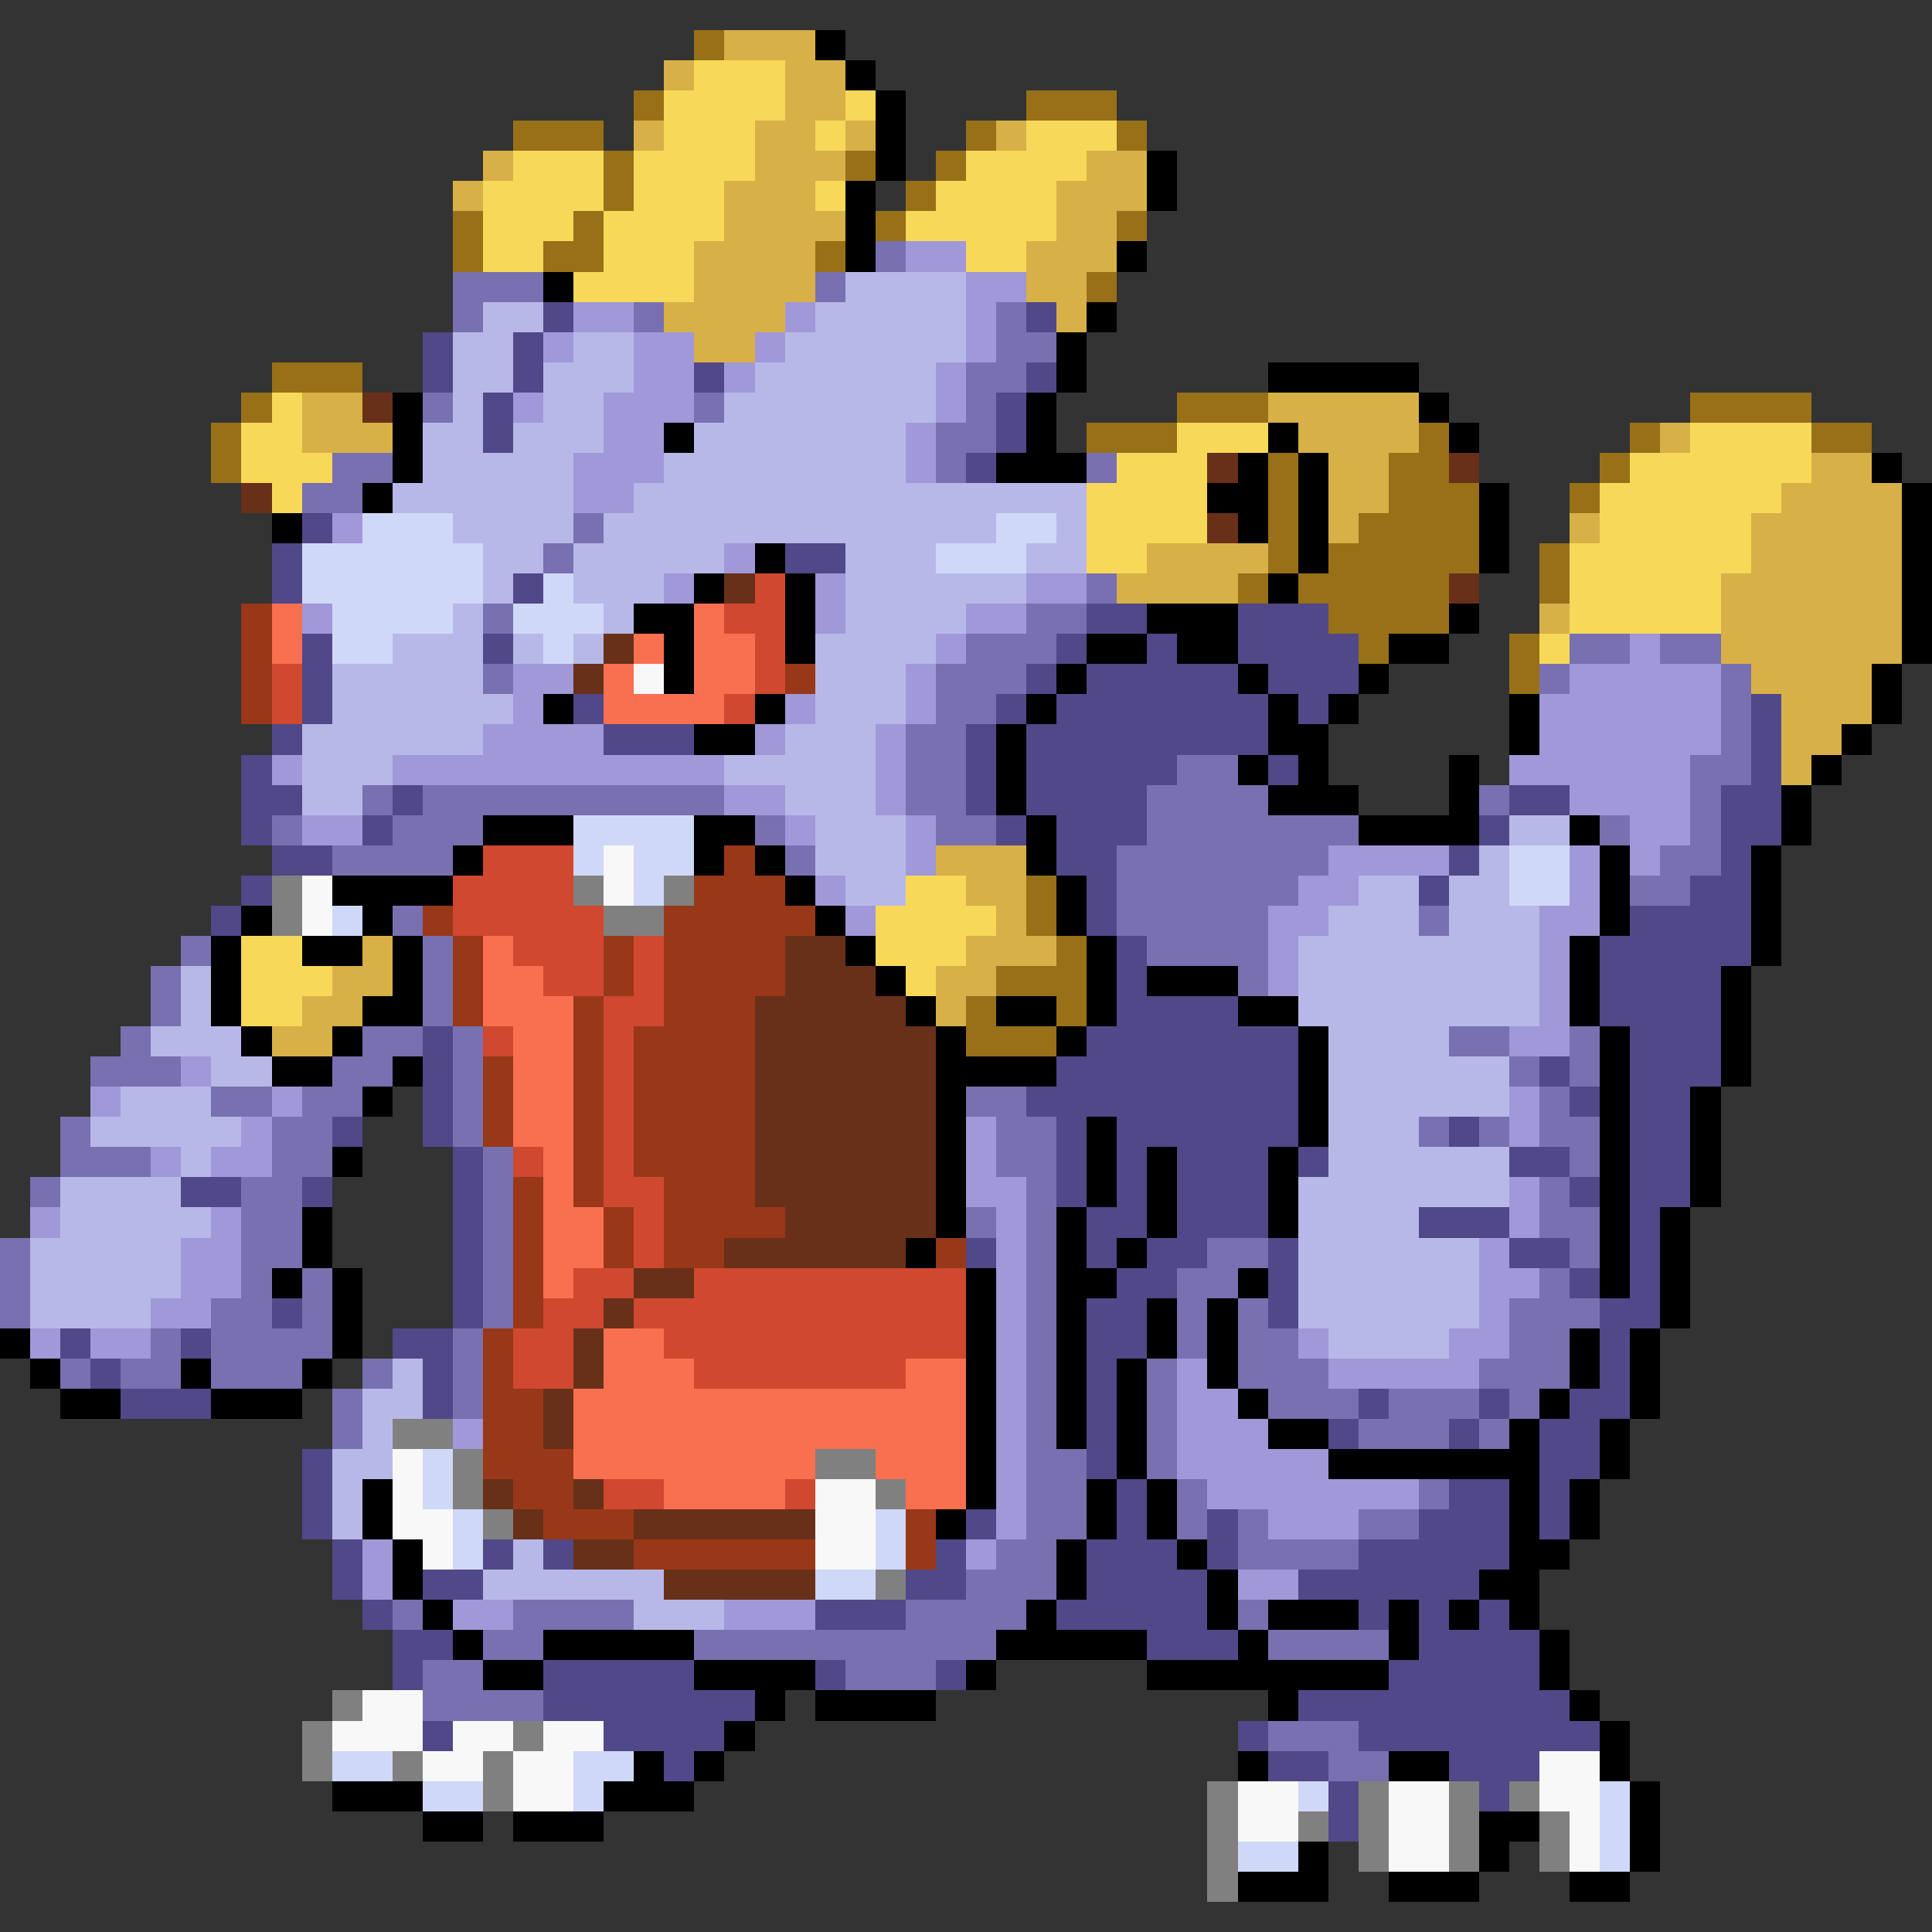 <svg xmlns="http://www.w3.org/2000/svg" viewBox="0 -0.5 64 64" shape-rendering="crispEdges">
<rect x="0" y="-0.5" width="64" height="64" fill="#333333" stroke="none"/>
<path stroke="#987018" d="M23 1h1M21 3h1M34 3h3M17 4h3M32 4h1M37 4h1M20 5h1M28 5h1M31 5h1M20 6h1M30 6h1M15 7h1M19 7h1M29 7h1M37 7h1M15 8h1M18 8h2M27 8h1M36 9h1M9 12h3M8 13h1M39 13h3M56 13h4M7 14h1M36 14h3M47 14h1M54 14h1M60 14h2M7 15h1M42 15h1M46 15h2M53 15h1M42 16h1M46 16h3M52 16h1M42 17h1M45 17h4M42 18h1M44 18h5M51 18h1M41 19h1M43 19h5M51 19h1M44 20h4M45 21h1M50 21h1M50 22h1M34 29h1M34 30h1M35 31h1M33 32h3M32 33h1M35 33h1M32 34h3" />
<path stroke="#d8b048" d="M24 1h3M22 2h1M26 2h2M26 3h2M21 4h1M25 4h2M28 4h1M33 4h1M16 5h1M25 5h3M36 5h2M15 6h1M24 6h3M35 6h3M24 7h4M35 7h2M23 8h4M34 8h3M23 9h4M34 9h2M22 10h4M35 10h1M23 11h2M10 13h2M42 13h5M10 14h3M43 14h4M55 14h1M44 15h2M60 15h2M44 16h2M59 16h4M44 17h1M52 17h1M58 17h5M38 18h4M58 18h5M37 19h4M57 19h6M51 20h1M57 20h6M57 21h6M58 22h4M59 23h3M59 24h2M59 25h1M31 28h3M32 29h2M33 30h1M12 31h1M32 31h3M11 32h2M31 32h2M10 33h2M31 33h1M9 34h2" />
<path stroke="#000000" d="M27 1h1M28 2h1M29 3h1M29 4h1M29 5h1M38 5h1M28 6h1M38 6h1M28 7h1M28 8h1M37 8h1M18 9h1M36 10h1M35 11h1M35 12h1M42 12h5M13 13h1M34 13h1M47 13h1M13 14h1M22 14h1M34 14h1M42 14h1M48 14h1M13 15h1M33 15h3M41 15h1M43 15h1M62 15h1M12 16h1M40 16h2M43 16h1M49 16h1M63 16h1M9 17h1M41 17h1M43 17h1M49 17h1M63 17h1M25 18h1M43 18h1M49 18h1M63 18h1M23 19h1M26 19h1M42 19h1M63 19h1M21 20h2M26 20h1M38 20h3M48 20h1M63 20h1M22 21h1M26 21h1M36 21h2M39 21h2M46 21h2M63 21h1M22 22h1M35 22h1M41 22h1M45 22h1M62 22h1M18 23h1M25 23h1M34 23h1M42 23h1M44 23h1M50 23h1M62 23h1M23 24h2M33 24h1M42 24h2M50 24h1M61 24h1M33 25h1M41 25h1M43 25h1M48 25h1M60 25h1M33 26h1M42 26h3M48 26h1M59 26h1M16 27h3M23 27h2M34 27h1M45 27h4M52 27h1M59 27h1M15 28h1M23 28h1M25 28h1M34 28h1M53 28h1M58 28h1M11 29h4M26 29h1M35 29h1M53 29h1M58 29h1M8 30h1M12 30h1M27 30h1M35 30h1M53 30h1M58 30h1M7 31h1M10 31h2M13 31h1M28 31h1M36 31h1M52 31h1M58 31h1M7 32h1M13 32h1M29 32h1M36 32h1M38 32h3M52 32h1M57 32h1M7 33h1M12 33h2M30 33h1M33 33h2M36 33h1M41 33h2M52 33h1M57 33h1M8 34h1M11 34h1M31 34h1M35 34h1M43 34h1M53 34h1M57 34h1M9 35h2M13 35h1M31 35h4M43 35h1M53 35h1M57 35h1M12 36h1M31 36h1M43 36h1M53 36h1M56 36h1M31 37h1M36 37h1M43 37h1M53 37h1M56 37h1M11 38h1M31 38h1M36 38h1M38 38h1M42 38h1M53 38h1M56 38h1M31 39h1M36 39h1M38 39h1M42 39h1M53 39h1M56 39h1M10 40h1M31 40h1M35 40h1M38 40h1M42 40h1M53 40h1M55 40h1M10 41h1M30 41h1M35 41h1M37 41h1M53 41h1M55 41h1M9 42h1M11 42h1M32 42h1M35 42h2M41 42h1M53 42h1M55 42h1M11 43h1M32 43h1M35 43h1M38 43h1M40 43h1M55 43h1M0 44h1M11 44h1M32 44h1M35 44h1M38 44h1M40 44h1M52 44h1M54 44h1M1 45h1M6 45h1M10 45h1M32 45h1M35 45h1M37 45h1M40 45h1M52 45h1M54 45h1M2 46h2M7 46h3M32 46h1M35 46h1M37 46h1M41 46h1M51 46h1M54 46h1M32 47h1M35 47h1M37 47h1M42 47h2M50 47h1M53 47h1M32 48h1M37 48h1M44 48h7M53 48h1M12 49h1M32 49h1M36 49h1M38 49h1M50 49h1M52 49h1M12 50h1M31 50h1M36 50h1M38 50h1M50 50h1M52 50h1M13 51h1M35 51h1M39 51h1M50 51h2M13 52h1M35 52h1M40 52h1M49 52h2M14 53h1M34 53h1M40 53h1M42 53h3M46 53h1M48 53h1M50 53h1M15 54h1M18 54h5M33 54h5M41 54h1M46 54h1M51 54h1M16 55h2M23 55h4M32 55h1M38 55h8M51 55h1M25 56h1M27 56h4M42 56h1M52 56h1M24 57h1M53 57h1M21 58h1M23 58h1M41 58h1M46 58h2M53 58h1M11 59h3M20 59h3M54 59h1M14 60h2M17 60h3M49 60h2M54 60h1M43 61h1M49 61h1M54 61h1M41 62h3M46 62h3M52 62h2" />
<path stroke="#f8d858" d="M23 2h3M22 3h4M28 3h1M22 4h3M27 4h1M34 4h3M17 5h3M21 5h4M32 5h4M16 6h4M21 6h3M27 6h1M31 6h4M16 7h3M20 7h4M30 7h5M16 8h2M20 8h3M32 8h2M19 9h4M9 13h1M8 14h2M39 14h3M56 14h4M8 15h3M37 15h3M54 15h6M9 16h1M36 16h4M53 16h6M36 17h4M53 17h5M36 18h2M52 18h6M52 19h5M52 20h5M51 21h1M30 29h2M29 30h4M8 31h2M29 31h3M8 32h3M30 32h1M8 33h2" />
<path stroke="#7870b0" d="M29 8h1M15 9h3M27 9h1M15 10h1M21 10h1M33 10h1M33 11h2M32 12h2M14 13h1M23 13h1M32 13h1M31 14h2M11 15h2M31 15h1M36 15h1M10 16h2M19 17h1M18 18h1M36 19h1M16 20h1M34 20h2M32 21h3M52 21h2M55 21h2M16 22h1M31 22h3M51 22h1M57 22h1M31 23h2M57 23h1M30 24h2M57 24h1M30 25h2M39 25h2M56 25h2M12 26h1M14 26h10M30 26h2M38 26h4M49 26h1M56 26h1M9 27h1M13 27h3M25 27h1M31 27h2M38 27h7M53 27h1M56 27h1M11 28h4M26 28h1M37 28h7M55 28h2M37 29h6M54 29h2M13 30h1M37 30h5M47 30h1M6 31h1M14 31h1M38 31h4M5 32h1M14 32h1M41 32h1M5 33h1M14 33h1M4 34h1M12 34h2M15 34h1M48 34h2M52 34h1M3 35h3M11 35h2M15 35h1M50 35h1M52 35h1M7 36h2M10 36h2M15 36h1M32 36h2M51 36h1M2 37h1M9 37h2M15 37h1M33 37h2M47 37h1M49 37h1M51 37h2M2 38h3M9 38h2M16 38h1M33 38h2M52 38h1M1 39h1M8 39h2M16 39h1M34 39h1M51 39h1M8 40h2M16 40h1M32 40h1M34 40h1M51 40h2M0 41h1M8 41h2M16 41h1M34 41h1M40 41h2M52 41h1M0 42h1M8 42h1M10 42h1M16 42h1M34 42h1M39 42h2M51 42h1M0 43h1M7 43h2M10 43h1M16 43h1M34 43h1M39 43h1M41 43h1M50 43h3M5 44h1M7 44h4M15 44h1M34 44h1M39 44h1M41 44h2M50 44h2M2 45h1M4 45h2M7 45h3M12 45h1M15 45h1M34 45h1M38 45h1M41 45h3M49 45h3M11 46h1M15 46h1M34 46h1M38 46h1M42 46h3M46 46h3M50 46h1M11 47h1M34 47h1M38 47h1M45 47h3M49 47h1M34 48h2M38 48h1M34 49h2M39 49h1M47 49h1M34 50h2M39 50h1M41 50h1M45 50h2M33 51h2M41 51h4M32 52h3M13 53h1M17 53h4M30 53h4M41 53h1M16 54h2M23 54h10M42 54h4M14 55h2M28 55h3M14 56h4M42 57h3M44 58h2" />
<path stroke="#a098d8" d="M30 8h2M32 9h2M19 10h2M26 10h1M32 10h1M18 11h1M21 11h2M25 11h1M32 11h1M21 12h2M24 12h1M31 12h1M17 13h1M20 13h3M31 13h1M20 14h2M30 14h1M19 15h3M30 15h1M19 16h2M11 17h1M24 18h1M22 19h1M27 19h1M34 19h2M10 20h1M27 20h1M32 20h2M31 21h1M54 21h1M17 22h2M30 22h1M52 22h5M17 23h1M26 23h1M30 23h1M51 23h6M16 24h4M25 24h1M29 24h1M51 24h6M9 25h1M13 25h11M29 25h1M50 25h6M24 26h2M29 26h1M52 26h4M10 27h2M26 27h1M30 27h1M54 27h2M30 28h1M44 28h4M52 28h1M54 28h1M27 29h1M43 29h2M52 29h1M28 30h1M42 30h2M51 30h2M42 31h1M51 31h1M42 32h1M51 32h1M51 33h1M50 34h2M6 35h1M3 36h1M9 36h1M50 36h1M8 37h1M32 37h1M50 37h1M5 38h1M7 38h2M32 38h1M32 39h2M50 39h1M1 40h1M7 40h1M33 40h1M50 40h1M6 41h2M33 41h1M49 41h1M6 42h2M33 42h1M49 42h2M5 43h2M33 43h1M49 43h1M1 44h1M3 44h2M33 44h1M43 44h1M48 44h2M33 45h1M39 45h1M44 45h5M33 46h1M39 46h2M15 47h1M33 47h1M39 47h3M33 48h1M39 48h5M33 49h1M40 49h7M33 50h1M42 50h3M12 51h1M32 51h1M12 52h1M41 52h2M15 53h2M24 53h3" />
<path stroke="#b8b8e8" d="M28 9h4M16 10h2M27 10h5M15 11h2M19 11h2M26 11h6M15 12h2M18 12h3M25 12h6M15 13h1M18 13h2M24 13h7M14 14h2M17 14h3M23 14h7M14 15h5M22 15h8M13 16h6M21 16h15M15 17h4M20 17h13M35 17h1M16 18h2M19 18h5M28 18h3M34 18h2M16 19h1M19 19h3M28 19h6M15 20h1M20 20h1M28 20h4M13 21h3M17 21h1M19 21h1M27 21h4M11 22h5M27 22h3M11 23h6M27 23h3M10 24h6M26 24h3M10 25h3M24 25h5M10 26h2M26 26h3M27 27h3M50 27h2M27 28h3M49 28h1M28 29h2M45 29h2M48 29h2M44 30h3M48 30h3M43 31h8M6 32h1M43 32h8M6 33h1M43 33h8M5 34h3M44 34h4M7 35h2M44 35h6M4 36h3M44 36h6M3 37h5M44 37h3M6 38h1M44 38h6M2 39h4M43 39h7M2 40h5M43 40h4M1 41h5M43 41h6M1 42h5M43 42h6M1 43h4M43 43h6M44 44h4M13 45h1M12 46h2M12 47h1M11 48h2M11 49h1M11 50h1M17 51h1M16 52h6M21 53h3" />
<path stroke="#504888" d="M18 10h1M34 10h1M14 11h1M17 11h1M14 12h1M17 12h1M23 12h1M34 12h1M16 13h1M33 13h1M16 14h1M33 14h1M32 15h1M10 17h1M9 18h1M26 18h2M9 19h1M17 19h1M36 20h2M41 20h3M10 21h1M16 21h1M35 21h1M38 21h1M41 21h4M10 22h1M34 22h1M36 22h5M42 22h3M10 23h1M19 23h1M33 23h1M35 23h7M43 23h1M58 23h1M9 24h1M20 24h3M32 24h1M34 24h8M58 24h1M8 25h1M32 25h1M34 25h5M42 25h1M58 25h1M8 26h2M13 26h1M32 26h1M34 26h4M50 26h2M57 26h2M8 27h1M12 27h1M33 27h1M35 27h3M49 27h1M57 27h2M9 28h2M35 28h2M48 28h1M57 28h1M8 29h1M36 29h1M47 29h1M56 29h2M7 30h1M36 30h1M54 30h4M37 31h1M53 31h5M37 32h1M53 32h4M37 33h4M53 33h4M14 34h1M36 34h7M54 34h3M14 35h1M35 35h8M51 35h1M54 35h3M14 36h1M34 36h9M52 36h1M54 36h2M11 37h1M14 37h1M35 37h1M37 37h6M48 37h1M54 37h2M15 38h1M35 38h1M37 38h1M39 38h3M43 38h1M50 38h2M54 38h2M6 39h2M10 39h1M15 39h1M35 39h1M37 39h1M39 39h3M52 39h1M54 39h2M15 40h1M36 40h2M39 40h3M47 40h3M54 40h1M15 41h1M32 41h1M36 41h1M38 41h2M42 41h1M50 41h2M54 41h1M15 42h1M37 42h2M42 42h1M52 42h1M54 42h1M9 43h1M15 43h1M36 43h2M42 43h1M53 43h2M2 44h1M6 44h1M13 44h2M36 44h2M53 44h1M3 45h1M14 45h1M36 45h1M53 45h1M4 46h3M14 46h1M36 46h1M45 46h1M49 46h1M52 46h2M36 47h1M44 47h1M48 47h1M51 47h2M10 48h1M36 48h1M51 48h2M10 49h1M37 49h1M48 49h2M51 49h1M10 50h1M32 50h1M37 50h1M40 50h1M47 50h3M51 50h1M11 51h1M16 51h1M18 51h1M31 51h1M36 51h3M40 51h1M45 51h5M11 52h1M14 52h2M30 52h2M36 52h4M43 52h6M12 53h1M27 53h3M35 53h5M45 53h1M47 53h1M49 53h1M13 54h2M38 54h3M47 54h4M13 55h1M18 55h5M27 55h1M31 55h1M46 55h5M18 56h7M43 56h9M14 57h1M20 57h4M41 57h1M45 57h8M22 58h1M42 58h2M48 58h3M44 59h1M49 59h1M44 60h1" />
<path stroke="#683018" d="M12 13h1M40 15h1M48 15h1M8 16h1M40 17h1M24 19h1M48 19h1M20 21h1M19 22h1M26 31h2M26 32h3M25 33h5M25 34h6M25 35h6M25 36h6M25 37h6M25 38h6M25 39h6M26 40h5M24 41h6M21 42h2M20 43h1M19 44h1M19 45h1M18 46h1M18 47h1M16 49h1M19 49h1M17 50h1M21 50h6M19 51h2M22 52h5" />
<path stroke="#d0d8f8" d="M12 17h3M33 17h2M10 18h6M31 18h3M10 19h6M18 19h1M11 20h4M17 20h3M11 21h2M18 21h1M19 27h4M19 28h1M21 28h2M50 28h2M21 29h1M50 29h2M11 30h1M14 48h1M14 49h1M15 50h1M29 50h1M15 51h1M29 51h1M27 52h2M11 58h2M19 58h2M14 59h2M19 59h1M43 59h1M53 59h1M53 60h1M41 61h2M53 61h1" />
<path stroke="#d04830" d="M25 19h1M24 20h2M25 21h1M9 22h1M25 22h1M9 23h1M24 23h1M16 28h3M15 29h4M15 30h5M17 31h3M21 31h1M18 32h2M21 32h1M20 33h2M16 34h1M20 34h1M20 35h1M20 36h1M20 37h1M17 38h1M20 38h1M20 39h2M21 40h1M21 41h1M19 42h2M23 42h9M18 43h2M21 43h11M17 44h2M22 44h10M17 45h2M23 45h7M20 49h2M26 49h1" />
<path stroke="#983818" d="M8 20h1M8 21h1M8 22h1M26 22h1M8 23h1M24 28h1M23 29h3M14 30h1M22 30h5M15 31h1M20 31h1M22 31h4M15 32h1M20 32h1M22 32h4M15 33h1M19 33h1M22 33h3M19 34h1M21 34h4M16 35h1M19 35h1M21 35h4M16 36h1M19 36h1M21 36h4M16 37h1M19 37h1M21 37h4M19 38h1M21 38h4M17 39h1M19 39h1M22 39h3M17 40h1M20 40h1M22 40h4M17 41h1M20 41h1M22 41h2M31 41h1M17 42h1M17 43h1M16 44h1M16 45h1M16 46h2M16 47h2M16 48h3M17 49h2M18 50h3M30 50h1M21 51h6M30 51h1" />
<path stroke="#f87050" d="M9 20h1M23 20h1M9 21h1M21 21h1M23 21h2M20 22h1M23 22h2M20 23h4M16 31h1M16 32h2M16 33h3M17 34h2M17 35h2M17 36h2M17 37h2M18 38h1M18 39h1M18 40h2M18 41h2M18 42h1M20 44h2M20 45h3M30 45h2M19 46h13M19 47h13M19 48h8M29 48h3M22 49h4M30 49h2" />
<path stroke="#f8f8f8" d="M21 22h1M20 28h1M10 29h1M20 29h1M10 30h1M13 48h1M13 49h1M27 49h2M13 50h2M27 50h2M14 51h1M27 51h2M12 56h2M11 57h3M15 57h2M18 57h2M14 58h2M17 58h2M51 58h2M17 59h2M41 59h2M46 59h2M51 59h2M41 60h2M46 60h2M52 60h1M46 61h2M52 61h1" />
<path stroke="#808080" d="M9 29h1M19 29h1M22 29h1M9 30h1M20 30h2M13 47h2M15 48h1M27 48h2M15 49h1M29 49h1M16 50h1M29 52h1M11 56h1M10 57h1M17 57h1M10 58h1M13 58h1M16 58h1M16 59h1M40 59h1M45 59h1M48 59h1M50 59h1M40 60h1M43 60h1M45 60h1M48 60h1M51 60h1M40 61h1M45 61h1M48 61h1M51 61h1M40 62h1" />
</svg>
